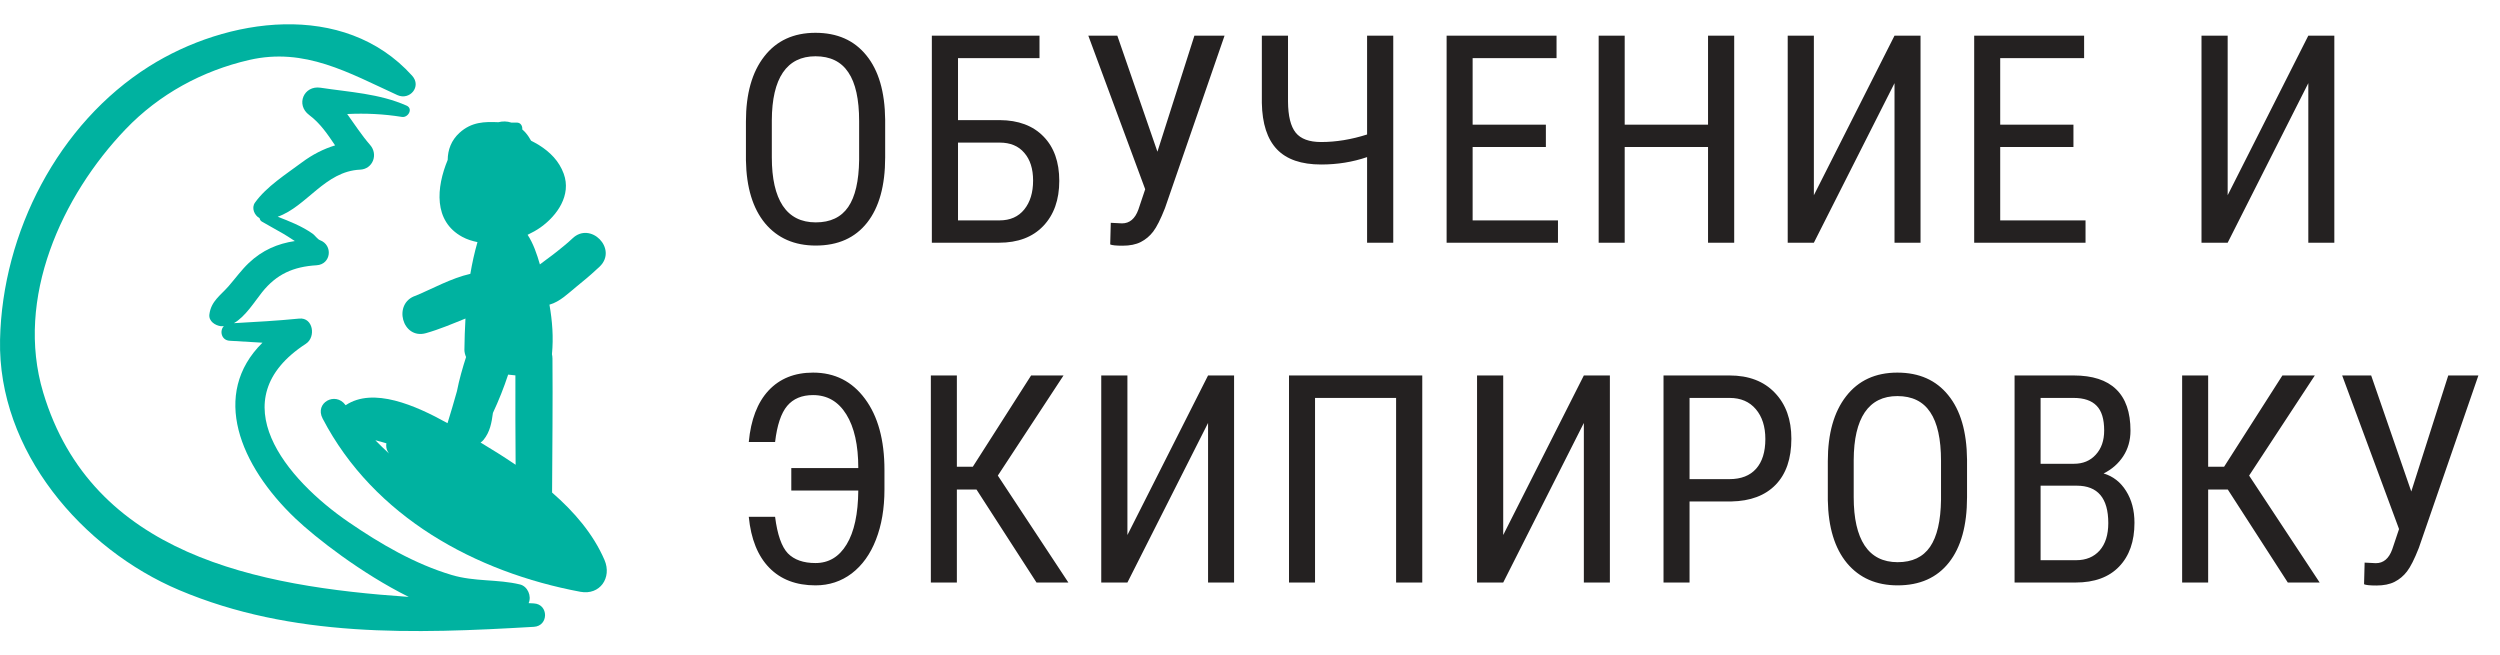 <svg width="206" height="54" viewBox="0 0 206 54" fill="none" xmlns="http://www.w3.org/2000/svg">
<path d="M72.938 12.969C72.938 15.297 72.441 17.09 71.449 18.348C70.457 19.605 69.047 20.234 67.219 20.234C65.461 20.234 64.07 19.625 63.047 18.406C62.031 17.18 61.504 15.449 61.465 13.215V10.004C61.465 7.723 61.969 5.938 62.977 4.648C63.984 3.352 65.391 2.703 67.195 2.703C68.992 2.703 70.391 3.324 71.391 4.566C72.398 5.801 72.914 7.566 72.938 9.863V12.969ZM70.793 9.98C70.793 8.176 70.496 6.836 69.902 5.961C69.316 5.078 68.414 4.637 67.195 4.637C66.016 4.637 65.121 5.082 64.512 5.973C63.91 6.863 63.605 8.176 63.598 9.91V12.969C63.598 14.711 63.898 16.039 64.5 16.953C65.109 17.867 66.016 18.324 67.219 18.324C68.422 18.324 69.312 17.902 69.891 17.059C70.469 16.215 70.769 14.922 70.793 13.18V9.98ZM85.655 4.789H78.94V9.898H82.385C83.916 9.906 85.116 10.355 85.983 11.246C86.85 12.129 87.284 13.348 87.284 14.902C87.284 16.465 86.842 17.707 85.959 18.629C85.084 19.543 83.87 20 82.315 20H76.784V2.938H85.655V4.789ZM78.94 11.75V18.16H82.362C83.237 18.16 83.916 17.859 84.401 17.258C84.885 16.656 85.127 15.863 85.127 14.879C85.127 13.91 84.885 13.148 84.401 12.594C83.924 12.031 83.248 11.75 82.373 11.75H78.94ZM95.372 12.5L98.419 2.938H100.903L95.993 17.152C95.634 18.066 95.309 18.711 95.02 19.086C94.739 19.453 94.399 19.738 94.001 19.941C93.602 20.145 93.102 20.246 92.501 20.246C91.962 20.246 91.622 20.211 91.481 20.141L91.528 18.359L92.454 18.406C93.079 18.406 93.528 18.027 93.802 17.27L94.364 15.594L89.677 2.938H92.067L95.372 12.5ZM114.804 2.938V20H112.648V12.945C111.46 13.352 110.198 13.555 108.862 13.555C107.23 13.555 106.015 13.137 105.218 12.301C104.421 11.465 104.007 10.191 103.976 8.48V2.938H106.132V8.363C106.14 9.559 106.351 10.414 106.765 10.93C107.179 11.445 107.878 11.703 108.862 11.703C110.089 11.703 111.351 11.496 112.648 11.082V2.938H114.804ZM127.38 12.113H121.345V18.16H128.377V20H119.201V2.938H128.259V4.789H121.345V10.273H127.38V12.113ZM142.898 20H140.742V12.113H133.875V20H131.73V2.938H133.875V10.273H140.742V2.938H142.898V20ZM156.108 2.938H158.252V20H156.108V6.852L149.463 20H147.307V2.938H149.463V16.086L156.108 2.938ZM170.852 12.113H164.817V18.16H171.848V20H162.673V2.938H171.731V4.789H164.817V10.273H170.852V12.113ZM190.205 2.938H192.349V20H190.205V6.852L183.56 20H181.404V2.938H183.56V16.086L190.205 2.938ZM63.867 42.586C64.055 44.055 64.406 45.059 64.922 45.598C65.445 46.129 66.203 46.395 67.195 46.395C68.289 46.395 69.144 45.883 69.762 44.859C70.387 43.828 70.707 42.348 70.723 40.418H65.203V38.566H70.723C70.723 36.676 70.394 35.203 69.738 34.148C69.082 33.086 68.168 32.555 66.996 32.555C66.074 32.555 65.363 32.852 64.863 33.445C64.363 34.039 64.031 35.031 63.867 36.422H61.699C61.871 34.578 62.414 33.164 63.328 32.18C64.25 31.195 65.473 30.703 66.996 30.703C68.785 30.703 70.211 31.422 71.273 32.859C72.344 34.297 72.879 36.254 72.879 38.73V40.336C72.879 41.898 72.644 43.277 72.176 44.473C71.715 45.66 71.051 46.586 70.184 47.25C69.316 47.906 68.32 48.234 67.195 48.234C65.602 48.234 64.332 47.75 63.387 46.781C62.441 45.812 61.879 44.414 61.699 42.586H63.867ZM80.463 40.336H78.846V48H76.702V30.938H78.846V38.461H80.159L84.963 30.938H87.635L82.221 39.188L88.034 48H85.409L80.463 40.336ZM99.544 30.938H101.688V48H99.544V34.852L92.899 48H90.743V30.938H92.899V44.086L99.544 30.938ZM117.195 48H115.038V32.789H108.359V48H106.214V30.938H117.195V48ZM130.509 30.938H132.654V48H130.509V34.852L123.865 48H121.709V30.938H123.865V44.086L130.509 30.938ZM139.219 41.32V48H137.074V30.938H142.512C144.098 30.938 145.344 31.414 146.25 32.367C147.156 33.312 147.609 34.574 147.609 36.152C147.609 37.793 147.176 39.059 146.309 39.949C145.449 40.832 144.234 41.289 142.664 41.32H139.219ZM139.219 39.48H142.512C143.465 39.48 144.195 39.195 144.703 38.625C145.211 38.055 145.465 37.238 145.465 36.176C145.465 35.152 145.203 34.332 144.68 33.715C144.156 33.098 143.438 32.789 142.523 32.789H139.219V39.48ZM162.084 40.969C162.084 43.297 161.588 45.09 160.596 46.348C159.604 47.605 158.194 48.234 156.366 48.234C154.608 48.234 153.217 47.625 152.194 46.406C151.178 45.18 150.651 43.449 150.612 41.215V38.004C150.612 35.723 151.116 33.938 152.123 32.648C153.131 31.352 154.537 30.703 156.342 30.703C158.139 30.703 159.537 31.324 160.537 32.566C161.545 33.801 162.061 35.566 162.084 37.863V40.969ZM159.94 37.98C159.94 36.176 159.643 34.836 159.049 33.961C158.463 33.078 157.561 32.637 156.342 32.637C155.162 32.637 154.268 33.082 153.659 33.973C153.057 34.863 152.752 36.176 152.745 37.91V40.969C152.745 42.711 153.045 44.039 153.647 44.953C154.256 45.867 155.162 46.324 156.366 46.324C157.569 46.324 158.459 45.902 159.037 45.059C159.616 44.215 159.916 42.922 159.94 41.18V37.98ZM166.001 48V30.938H170.864C172.419 30.938 173.587 31.316 174.368 32.074C175.157 32.832 175.552 33.969 175.552 35.484C175.552 36.281 175.352 36.984 174.954 37.594C174.555 38.203 174.016 38.676 173.337 39.012C174.118 39.246 174.735 39.727 175.188 40.453C175.649 41.18 175.88 42.055 175.88 43.078C175.88 44.609 175.458 45.812 174.614 46.688C173.778 47.562 172.583 48 171.028 48H166.001ZM168.145 40.02V46.16H171.075C171.887 46.16 172.532 45.895 173.009 45.363C173.485 44.824 173.723 44.07 173.723 43.102C173.723 41.047 172.856 40.02 171.122 40.02H168.145ZM168.145 38.215H170.899C171.641 38.215 172.239 37.965 172.692 37.465C173.153 36.965 173.384 36.301 173.384 35.473C173.384 34.535 173.177 33.855 172.762 33.434C172.348 33.004 171.716 32.789 170.864 32.789H168.145V38.215ZM183.57 40.336H181.952V48H179.808V30.938H181.952V38.461H183.265L188.07 30.938H190.741L185.327 39.188L191.14 48H188.515L183.57 40.336ZM198.689 40.5L201.736 30.938H204.22L199.31 45.152C198.951 46.066 198.627 46.711 198.337 47.086C198.056 47.453 197.716 47.738 197.318 47.941C196.92 48.145 196.42 48.246 195.818 48.246C195.279 48.246 194.939 48.211 194.798 48.141L194.845 46.359L195.771 46.406C196.396 46.406 196.845 46.027 197.119 45.27L197.681 43.594L192.994 30.938H195.384L198.689 40.5Z" fill="#242121"/>
<path d="M43.996 49.722C43.852 49.714 43.704 49.707 43.558 49.699C43.824 49.123 43.479 48.314 42.853 48.161C41.016 47.713 39.123 47.945 37.228 47.381C34.188 46.476 31.357 44.823 28.744 43.034C23.582 39.499 18.07 32.962 25.207 28.325C26.052 27.776 25.807 26.137 24.656 26.251C22.864 26.43 21.07 26.527 19.274 26.629C20.224 26.09 20.995 24.829 21.592 24.083C22.797 22.576 24.182 21.974 26.088 21.858C27.284 21.785 27.461 20.198 26.363 19.789C26.157 19.712 25.956 19.394 25.761 19.257C25.301 18.934 24.83 18.682 24.32 18.449C23.849 18.233 23.366 18.045 22.883 17.859C25.277 17.017 26.782 14.108 29.67 13.98C30.719 13.934 31.183 12.73 30.498 11.945C29.764 11.103 29.216 10.229 28.609 9.396C30.113 9.322 31.614 9.392 33.118 9.634C33.63 9.717 34.065 8.953 33.504 8.704C31.253 7.707 28.805 7.595 26.41 7.228C25.039 7.019 24.341 8.629 25.478 9.478C26.391 10.159 26.997 11.067 27.612 11.979C26.649 12.276 25.753 12.729 24.866 13.39C23.566 14.36 21.957 15.371 21.01 16.697C20.699 17.133 20.958 17.747 21.393 17.981C21.411 18.092 21.467 18.195 21.578 18.259C22.166 18.602 22.766 18.925 23.355 19.266C23.478 19.337 23.898 19.596 24.295 19.863C22.891 20.072 21.623 20.604 20.496 21.674C19.898 22.243 19.403 22.927 18.863 23.551C18.174 24.347 17.395 24.803 17.253 25.907C17.18 26.474 17.747 26.827 18.209 26.88C18.29 26.889 18.366 26.869 18.446 26.866C18.075 27.254 18.232 28.038 18.925 28.078C19.826 28.13 20.727 28.18 21.627 28.238C17.339 32.475 19.763 38.358 24.332 42.714C26.006 44.308 29.781 47.252 33.681 49.185C21.161 48.321 7.572 45.734 3.559 32.344C1.231 24.579 5.088 16.145 10.35 10.648C13.125 7.749 16.678 5.83 20.531 4.942C25.122 3.883 28.741 6.006 32.746 7.836C33.761 8.299 34.764 7.13 33.959 6.238C28.326 -0.006 18.665 1.449 12.288 5.47C4.8 10.191 0.197 19.148 0.004 27.984C-0.196 37.164 6.783 45.251 14.768 48.625C24.096 52.567 34.122 52.23 43.996 51.65C45.217 51.578 45.218 49.792 43.996 49.722Z" fill="#00B2A0"/>
<path d="M49.81 46.141C48.886 43.999 47.316 42.172 45.492 40.586C45.51 36.908 45.554 33.228 45.523 29.55C45.522 29.42 45.507 29.299 45.482 29.185C45.614 27.802 45.512 26.455 45.275 25.105C45.277 25.104 45.279 25.103 45.281 25.102C46.139 24.866 46.835 24.159 47.515 23.607C48.061 23.163 48.612 22.713 49.127 22.228C49.231 22.142 49.33 22.049 49.426 21.955C50.914 20.496 48.656 18.206 47.163 19.653C46.94 19.869 46.702 20.068 46.464 20.265C46.306 20.396 46.146 20.524 45.986 20.652C45.902 20.72 45.816 20.787 45.731 20.854C45.962 20.672 45.537 21.004 45.54 21.002C45.203 21.264 44.833 21.514 44.487 21.789C44.245 20.942 43.938 20.05 43.474 19.348C43.855 19.166 44.221 18.965 44.548 18.732C45.908 17.761 47.1 16.081 46.449 14.31C46.066 13.27 45.332 12.53 44.411 11.954C44.209 11.827 43.983 11.711 43.761 11.594C43.629 11.359 43.482 11.131 43.298 10.922C43.21 10.821 43.121 10.745 43.033 10.662C43.067 10.386 42.904 10.088 42.564 10.101C42.421 10.107 42.281 10.104 42.14 10.103C41.778 9.983 41.418 9.982 41.067 10.07C39.93 10.021 38.861 10.035 37.862 10.944C37.193 11.553 36.897 12.337 36.89 13.177C35.952 15.436 35.699 18.221 38.097 19.52C38.487 19.732 38.91 19.861 39.344 19.95C39.094 20.815 38.906 21.686 38.756 22.564C37.198 22.914 35.581 23.815 34.266 24.361C32.335 24.973 33.138 28.009 35.103 27.451C36.214 27.136 37.282 26.68 38.354 26.247C38.305 27.095 38.278 27.952 38.267 28.821C38.265 29.011 38.32 29.222 38.404 29.421C38.126 30.287 37.839 31.27 37.652 32.235C37.403 33.115 37.149 33.995 36.876 34.869C34.236 33.402 30.748 31.869 28.481 33.391C28.475 33.382 28.467 33.374 28.46 33.365C27.635 32.248 25.909 33.19 26.582 34.482C30.81 42.599 39.197 47.151 47.828 48.764C49.427 49.063 50.442 47.608 49.81 46.141ZM30.929 36.277C31.225 36.343 31.534 36.444 31.837 36.529C31.8 36.767 31.836 37.015 31.962 37.231C31.991 37.279 32.027 37.323 32.056 37.37C31.675 37.015 31.295 36.657 30.929 36.277ZM39.599 36.464C39.684 36.409 39.766 36.341 39.838 36.252C40.381 35.589 40.509 34.828 40.617 34.024C41.099 32.993 41.52 31.941 41.871 30.868C42.068 30.896 42.27 30.911 42.469 30.931C42.46 33.386 42.47 35.841 42.487 38.297C41.522 37.64 40.545 37.031 39.599 36.464Z" fill="#00B2A0"/>
</svg>
